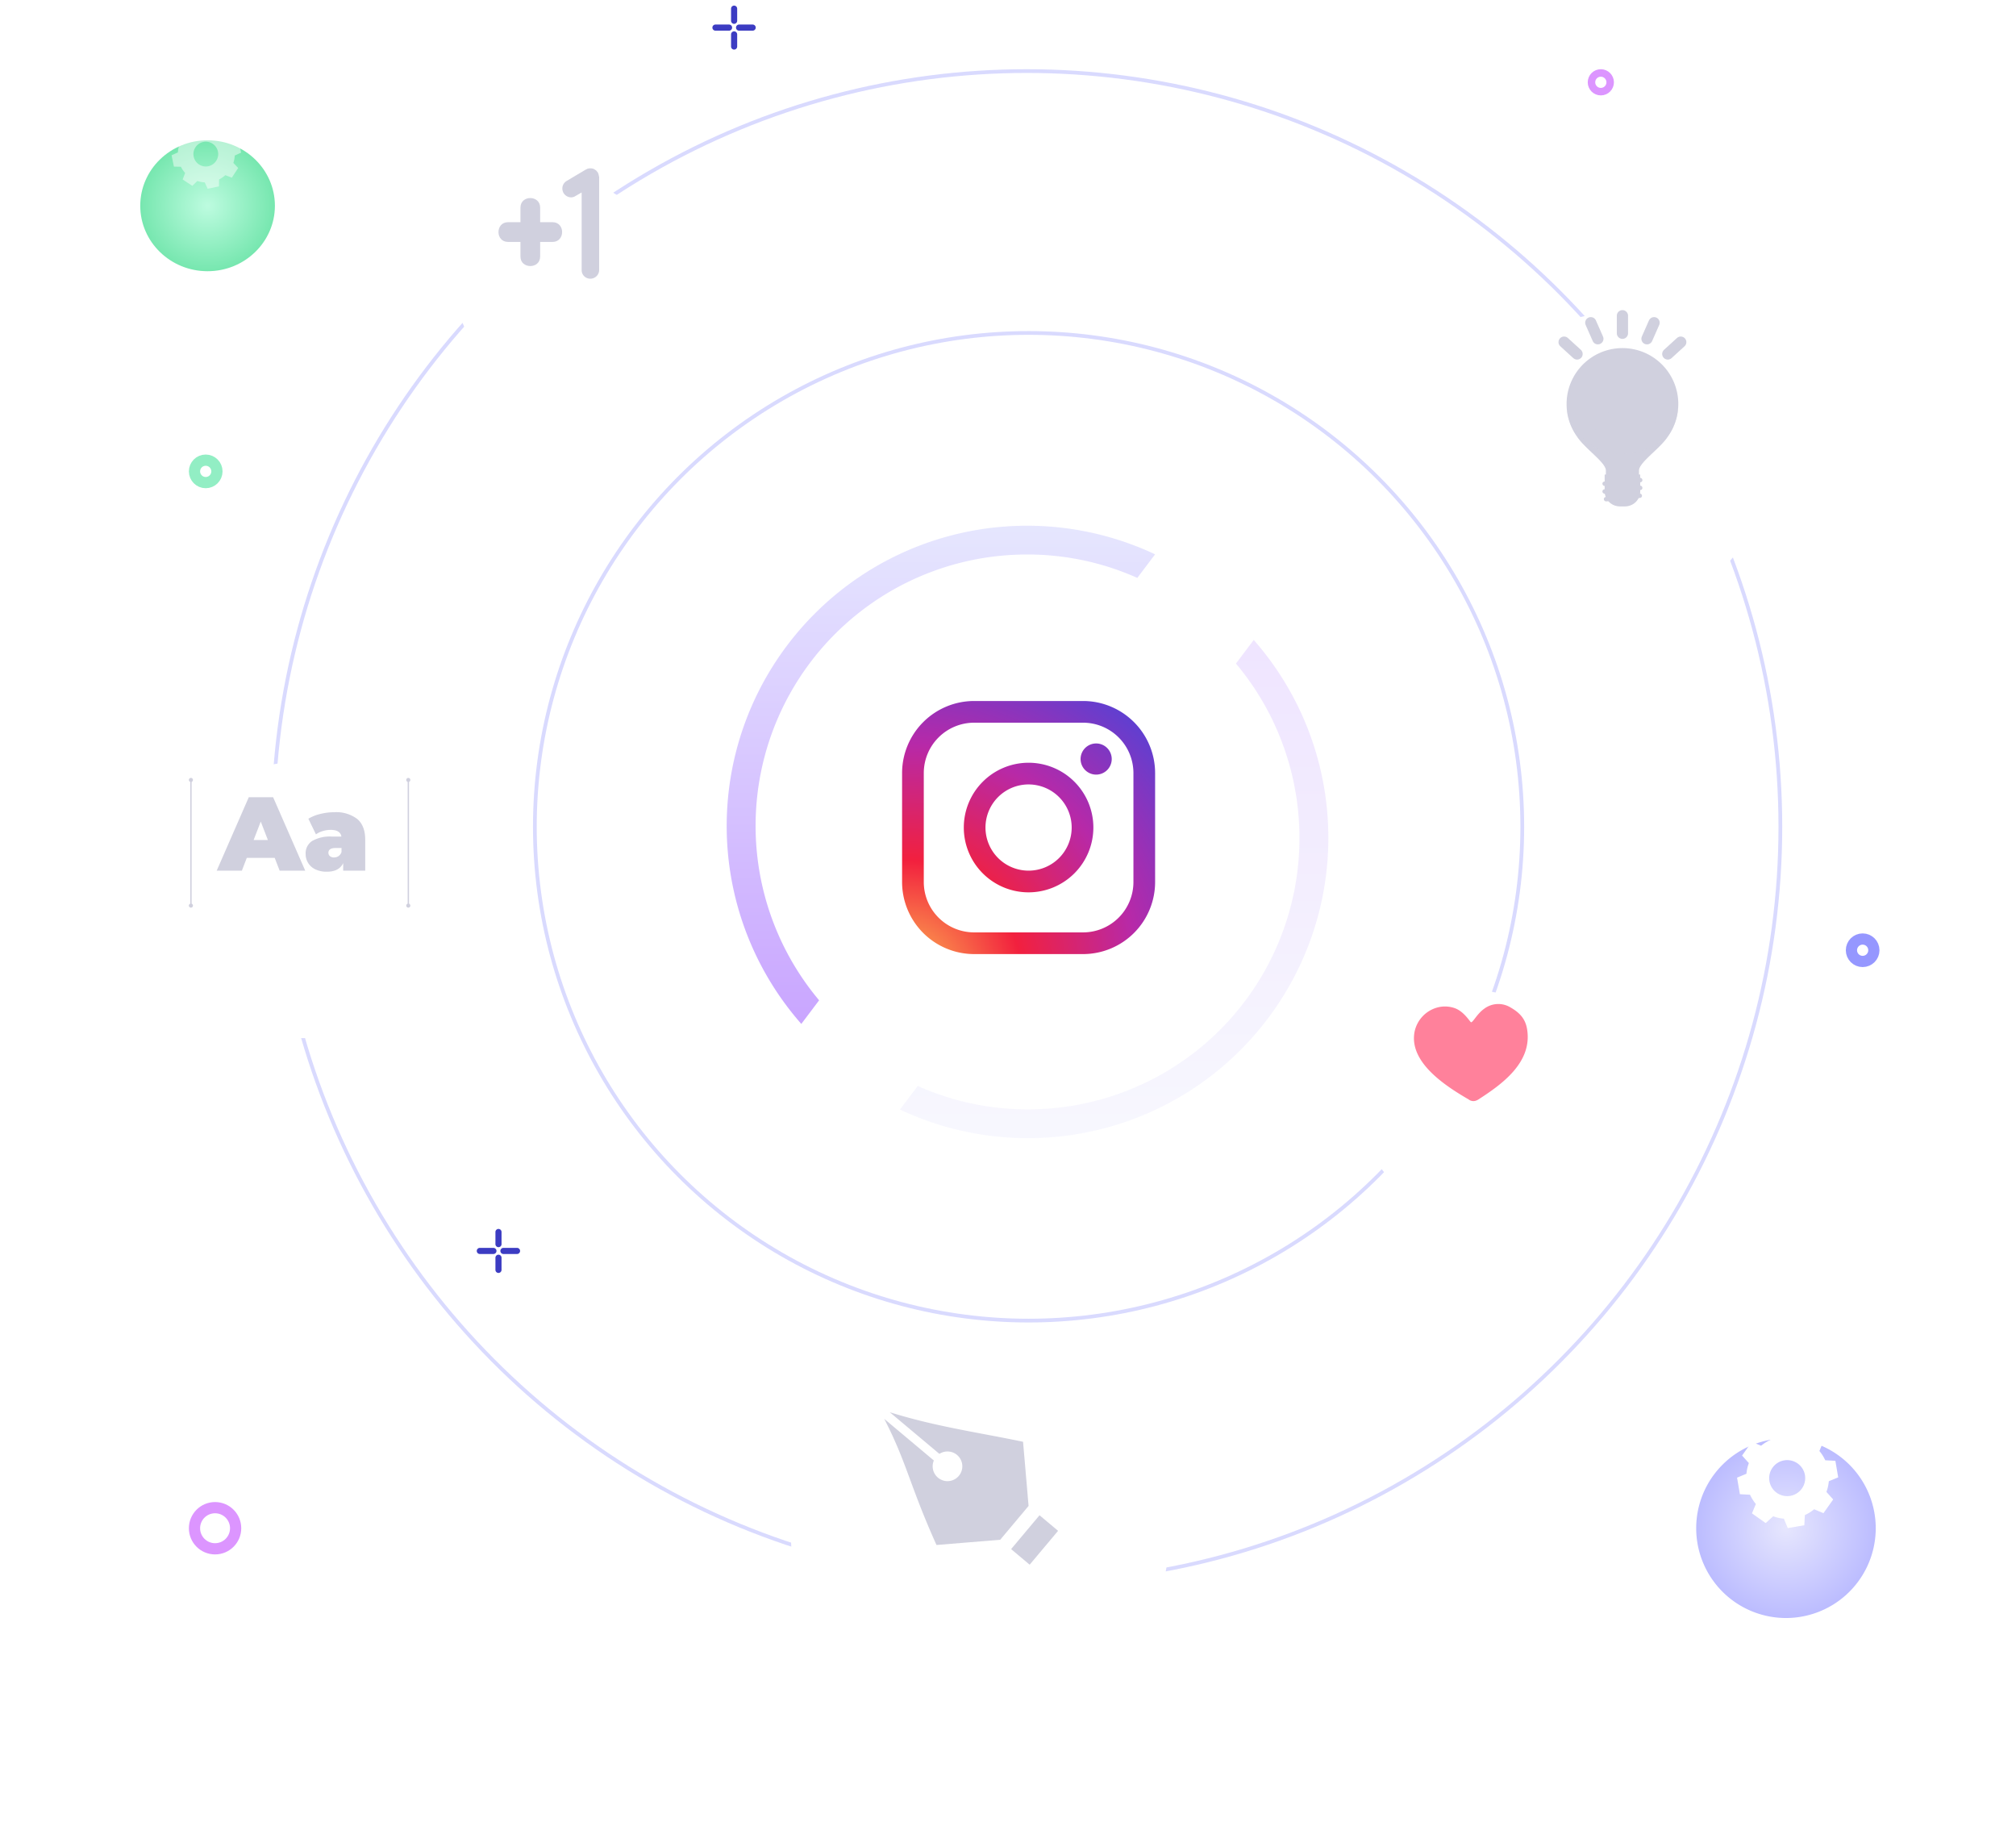 <svg xmlns="http://www.w3.org/2000/svg" xmlns:xlink="http://www.w3.org/1999/xlink" width="539" height="491.5" viewBox="0 0 539 491.5"><defs><style>.a,.e,.f,.g,.h,.v{fill:none;}.a{stroke:#d9dafe;}.b{opacity:0.73;}.b,.c{fill:url(#a);}.c{opacity:0.21;}.d,.s{fill:#fff;}.e{stroke:#92eec4;}.e,.f,.g,.q{stroke-width:3px;}.f{stroke:#9597ff;}.g,.h{stroke:#dc95ff;}.h{stroke-width:2px;}.i{fill:url(#o);}.j{fill:url(#p);}.k{fill:url(#q);}.l{fill:#ff819b;}.m{fill:#d0d0de;}.n,.o{opacity:0.56;}.n{fill:url(#r);}.o{fill:url(#u);}.p{opacity:0.55;mix-blend-mode:multiply;isolation:isolate;}.q{fill:#ffcd5c;stroke:#d0d0de;stroke-linecap:round;stroke-linejoin:round;}.r{fill:#3c3cc2;}.s{fill-rule:evenodd;}.t{opacity:0.47;}.u{stroke:none;}.w{filter:url(#v);}.x{filter:url(#s);}.y{filter:url(#m);}.z{filter:url(#k);}.aa{filter:url(#i);}.ab{filter:url(#g);}.ac{filter:url(#e);}.ad{filter:url(#c);}</style><linearGradient id="a" x1="0.5" x2="0.5" y2="1" gradientUnits="objectBoundingBox"><stop offset="0" stop-color="#dcddfe"/><stop offset="1" stop-color="#b584ff"/></linearGradient><filter id="c" x="187.5" y="149.5" width="174" height="173" filterUnits="userSpaceOnUse"><feOffset dy="15" input="SourceAlpha"/><feGaussianBlur stdDeviation="10" result="d"/><feFlood flood-opacity="0.09"/><feComposite operator="in" in2="d"/><feComposite in="SourceGraphic"/></filter><filter id="e" x="13.5" y="173.5" width="135" height="134" filterUnits="userSpaceOnUse"><feOffset dy="15" input="SourceAlpha"/><feGaussianBlur stdDeviation="10" result="f"/><feFlood flood-opacity="0.09"/><feComposite operator="in" in2="f"/><feComposite in="SourceGraphic"/></filter><filter id="g" x="181.5" y="330.5" width="161" height="161" filterUnits="userSpaceOnUse"><feOffset dy="15" input="SourceAlpha"/><feGaussianBlur stdDeviation="10" result="h"/><feFlood flood-opacity="0.09"/><feComposite operator="in" in2="h"/><feComposite in="SourceGraphic"/></filter><filter id="i" x="362.5" y="53.5" width="140" height="140" filterUnits="userSpaceOnUse"><feOffset dy="15" input="SourceAlpha"/><feGaussianBlur stdDeviation="10" result="j"/><feFlood flood-opacity="0.09"/><feComposite operator="in" in2="j"/><feComposite in="SourceGraphic"/></filter><filter id="k" x="333.5" y="234.5" width="119" height="120" filterUnits="userSpaceOnUse"><feOffset dy="15" input="SourceAlpha"/><feGaussianBlur stdDeviation="10" result="l"/><feFlood flood-opacity="0.09"/><feComposite operator="in" in2="l"/><feComposite in="SourceGraphic"/></filter><filter id="m" x="91.5" y="17.5" width="116" height="116" filterUnits="userSpaceOnUse"><feOffset dy="15" input="SourceAlpha"/><feGaussianBlur stdDeviation="10" result="n"/><feFlood flood-opacity="0.09"/><feComposite operator="in" in2="n"/><feComposite in="SourceGraphic"/></filter><radialGradient id="o" cx="0.006" cy="1.097" r="1.43" gradientTransform="translate(0)" gradientUnits="objectBoundingBox"><stop offset="0" stop-color="#fec053"/><stop offset="0.327" stop-color="#f2203e"/><stop offset="0.648" stop-color="#b729a8"/><stop offset="1" stop-color="#5342d6"/></radialGradient><radialGradient id="p" cx="-0.465" cy="1.666" r="2.793" xlink:href="#o"/><radialGradient id="q" cx="-5.687" cy="7.551" r="11.619" gradientTransform="matrix(1, 0, 0, 1, 0, 0)" xlink:href="#o"/><radialGradient id="r" cx="0.5" cy="0.5" r="0.5" gradientUnits="objectBoundingBox"><stop offset="0" stop-color="#d3d3fe"/><stop offset="1" stop-color="#8788ff"/></radialGradient><filter id="s" x="416" y="347" width="123" height="123" filterUnits="userSpaceOnUse"><feOffset dy="14" input="SourceAlpha"/><feGaussianBlur stdDeviation="12.5" result="t"/><feFlood flood-color="#b1b1ff"/><feComposite operator="in" in2="t"/><feComposite in="SourceGraphic"/></filter><radialGradient id="u" cx="0.5" cy="0.5" r="0.5" gradientUnits="objectBoundingBox"><stop offset="0" stop-color="#89f9c7"/><stop offset="1" stop-color="#0cd471"/></radialGradient><filter id="v" x="0" y="0" width="111" height="110" filterUnits="userSpaceOnUse"><feOffset dy="14" input="SourceAlpha"/><feGaussianBlur stdDeviation="12.5" result="w"/><feFlood flood-color="#b1ffc6"/><feComposite operator="in" in2="w"/><feComposite in="SourceGraphic"/></filter></defs><g transform="translate(-1036.112 -2643.584)"><g class="a" transform="translate(1108.612 2662.084)"><ellipse class="u" cx="202" cy="202.5" rx="202" ry="202.5"/><ellipse class="v" cx="202" cy="202.5" rx="201.5" ry="202"/></g><g class="a" transform="translate(1178.612 2732.084)"><circle class="u" cx="132.5" cy="132.5" r="132.5"/><circle class="v" cx="132.5" cy="132.5" r="132"/></g><path class="b" d="M19.911,133.17v0A80.273,80.273,0,0,1,6.3,111.5a80.149,80.149,0,0,1,7.4-76.115A80.639,80.639,0,0,1,35.384,13.705a80.39,80.39,0,0,1,76.113-7.4c.986.412,2,.865,3,1.342l-4.751,6.3A71.87,71.87,0,0,0,80.258,7.691a72.531,72.531,0,0,0-55.59,119.166l-4.756,6.311Z" transform="translate(1230.441 2784.111)"/><path class="c" d="M19.911,133.17v0A80.273,80.273,0,0,1,6.3,111.5a80.149,80.149,0,0,1,7.4-76.115A80.639,80.639,0,0,1,35.384,13.705a80.39,80.39,0,0,1,76.113-7.4c.986.412,2,.865,3,1.342l-4.751,6.3A71.87,71.87,0,0,0,80.258,7.691a72.531,72.531,0,0,0-55.59,119.166l-4.756,6.311Z" transform="translate(1391.223 2947.811) rotate(180)"/><g class="ad" transform="matrix(1, 0, 0, 1, 1036.11, 2643.58)"><ellipse class="d" cx="57" cy="56.5" rx="57" ry="56.5" transform="translate(217.5 164.5)"/></g><g class="ac" transform="matrix(1, 0, 0, 1, 1036.11, 2643.58)"><ellipse class="d" cx="37.5" cy="37" rx="37.5" ry="37" transform="translate(43.5 188.5)"/></g><g class="e" transform="translate(1086.612 2765.084)"><circle class="u" cx="4.5" cy="4.5" r="4.5"/><circle class="v" cx="4.5" cy="4.5" r="3"/></g><g class="f" transform="translate(1529.612 2893.084)"><circle class="u" cx="4.5" cy="4.5" r="4.5"/><circle class="v" cx="4.5" cy="4.5" r="3"/></g><g class="g" transform="translate(1086.612 3045.084)"><circle class="u" cx="7" cy="7" r="7"/><circle class="v" cx="7" cy="7" r="5.5"/></g><g class="h" transform="translate(1460.612 2662.084)"><circle class="u" cx="3.5" cy="3.5" r="3.5"/><circle class="v" cx="3.5" cy="3.5" r="2.5"/></g><g class="ab" transform="matrix(1, 0, 0, 1, 1036.11, 2643.58)"><circle class="d" cx="50.5" cy="50.5" r="50.5" transform="translate(211.5 345.5)"/></g><g class="aa" transform="matrix(1, 0, 0, 1, 1036.11, 2643.58)"><circle class="d" cx="40" cy="40" r="40" transform="translate(392.5 68.5)"/></g><g class="z" transform="matrix(1, 0, 0, 1, 1036.11, 2643.58)"><ellipse class="d" cx="29.5" cy="30" rx="29.5" ry="30" transform="translate(363.5 249.5)"/></g><g class="y" transform="matrix(1, 0, 0, 1, 1036.11, 2643.58)"><circle class="d" cx="28" cy="28" r="28" transform="translate(121.5 32.5)"/></g><g transform="translate(1277.292 2830.963)"><g transform="translate(0 0)"><path class="i" d="M601.192,319.76H572.051A19.275,19.275,0,0,1,552.8,300.506V271.365a19.276,19.276,0,0,1,19.254-19.254h29.141a19.276,19.276,0,0,1,19.254,19.254v29.141A19.275,19.275,0,0,1,601.192,319.76Zm-29.141-61.85A13.47,13.47,0,0,0,558.6,271.365v29.141a13.471,13.471,0,0,0,13.456,13.456h29.141a13.471,13.471,0,0,0,13.455-13.456V271.365a13.47,13.47,0,0,0-13.455-13.455Z" transform="translate(-552.797 -252.111)"/></g><g transform="translate(16.503 16.503)"><path class="j" d="M608.626,325.261a17.321,17.321,0,1,1,17.321-17.321A17.34,17.34,0,0,1,608.626,325.261Zm0-28.844a11.523,11.523,0,1,0,11.522,11.523A11.536,11.536,0,0,0,608.626,296.418Z" transform="translate(-591.305 -290.619)"/></g><g transform="translate(47.726 11.349)"><path class="k" d="M672.483,282.756a4.163,4.163,0,1,1-4.163-4.163A4.163,4.163,0,0,1,672.483,282.756Z" transform="translate(-664.157 -278.593)"/></g></g><g transform="translate(1414.15 2911.959)"><path class="l" d="M286.673,378.619c-.483-2.971-2.141-4.571-4.777-6.034a6.26,6.26,0,0,0-6.708.558c-1.89,1.329-3.007,3.67-3.5,3.6-.251-.034-1.708-2.665-4.1-3.67a7.825,7.825,0,0,0-5.141-.211,8.489,8.489,0,0,0-5.895,6.591c-1.4,8.111,8.418,14.383,14.475,17.914a2.083,2.083,0,0,0,2.275.2,2.3,2.3,0,0,0,.277-.142C279.819,393.405,288.127,387.568,286.673,378.619Z" transform="translate(-256.422 -371.866)"/></g><g transform="translate(1169.386 2688.58)"><g transform="translate(17.029 0.002)"><g transform="translate(0 0)"><path class="m" d="M433.38,461.538V486.4a2.347,2.347,0,0,1-2.36,2.317A2.284,2.284,0,0,1,428.7,486.4V465.667l-1.685.97a2.109,2.109,0,0,1-1.18.337,2.361,2.361,0,0,1-1.222-4.34l5.183-3.076c.042-.042.127-.042.168-.084.084,0,.127-.084.211-.127.084,0,.168-.042.253-.042a.253.253,0,0,1,.169-.043.725.725,0,0,1,.294-.042h.463a.259.259,0,0,0,.169.042.454.454,0,0,1,.253.084.253.253,0,0,1,.169.043c.126.084.168.127.252.127a.61.61,0,0,0,.168.127c.043.042.127.084.168.126.085.042.127.127.168.168a.578.578,0,0,1,.128.169l.168.168.042.084c0,.043.043.084.043.126.042.085.084.127.084.211.042.085.042.169.084.211a1.757,1.757,0,0,0,.042.211.355.355,0,0,0,.084.295Z" transform="translate(-423.491 -459.221)"/></g></g><g transform="translate(5.875 7.943)"><g transform="translate(2.632 2.544)"><path class="m" d="M414.075,470.808V483.9" transform="translate(-414.075 -470.808)"/></g><g transform="translate(0 0)"><path class="m" d="M411.166,470.541v13.091c0,3.388,5.266,3.393,5.266,0V470.541c0-3.389-5.266-3.394-5.266,0Z" transform="translate(-411.166 -467.997)"/></g></g><g transform="translate(0.001 14.399)"><g transform="translate(2.543 2.633)"><path class="m" d="M407.485,478.041h11.927" transform="translate(-407.485 -478.041)"/></g><path class="m" d="M407.218,480.4h11.927c3.389,0,3.394-5.267,0-5.267H407.218c-3.388,0-3.393,5.267,0,5.267Z" transform="translate(-404.675 -475.131)"/></g></g><g class="x" transform="matrix(1, 0, 0, 1, 1036.11, 2643.58)"><path class="n" d="M24,0A24,24,0,1,1,0,24,24,24,0,0,1,24,0Z" transform="translate(453.5 370.5)"/></g><g class="w" transform="matrix(1, 0, 0, 1, 1036.11, 2643.58)"><ellipse class="o" cx="18" cy="17.5" rx="18" ry="17.5" transform="translate(37.5 23.5)"/></g><g transform="translate(605.09 3212.605) rotate(-50)"><path class="m" d="M593.545,421.68C587.834,411,581.673,401.265,576.689,389.3v17.325a3.964,3.964,0,1,1-2.307,0V389.3c-4.978,11.968-9.285,16.713-16.85,32.383l12.021,12.151h11.8Z" transform="translate(0 0)"/><rect class="m" width="11.816" height="6.477" transform="translate(569.512 437.675)"/></g><g transform="translate(1454.292 2727.978)"><g transform="translate(0.663 8.655)"><g transform="translate(0 0)"><path class="m" d="M903.6,466.915a14.932,14.932,0,1,1,27,8.792h0c-2.131,3.212-7.669,6.838-7.669,9.01V487.2a.9.9,0,0,1-.9.9h-7a.9.9,0,0,1-.9-.9v-2.482c0-2.172-5.538-5.8-7.67-9.01h0A14.864,14.864,0,0,1,903.6,466.915Z" transform="translate(-903.598 -451.983)"/></g></g><g transform="translate(6.61 23.805)"><path class="m" d="M949.182,561.606a97.738,97.738,0,0,1,.2-11.621,16.806,16.806,0,0,1-3.781,0,97.735,97.735,0,0,1,.195,11.621l-.263-.012a100.085,100.085,0,0,0-.209-11.645c-4.429-.616-6.411-3.125-6.767-5.493a3.307,3.307,0,0,1,1.124-3.275A2.256,2.256,0,0,1,941.5,541a4.675,4.675,0,0,1,2.681,2.431,19.376,19.376,0,0,1,1.393,6.286,16.453,16.453,0,0,0,3.832,0,19.379,19.379,0,0,1,1.393-6.286A4.675,4.675,0,0,1,953.476,541a2.256,2.256,0,0,1,1.821.183,3.307,3.307,0,0,1,1.124,3.275c-.356,2.368-2.338,4.877-6.767,5.493a100.049,100.049,0,0,0-.209,11.645Zm5.033-20.452a2.415,2.415,0,0,0-.666.1,4.409,4.409,0,0,0-2.519,2.3,19.005,19.005,0,0,0-1.35,6.129c4.242-.612,6.141-3,6.481-5.262a3.089,3.089,0,0,0-1-3.01A1.823,1.823,0,0,0,954.215,541.153Zm-13.458,0a1.822,1.822,0,0,0-.947.254,3.088,3.088,0,0,0-1,3.01c.339,2.258,2.238,4.65,6.481,5.262a19,19,0,0,0-1.35-6.129,4.409,4.409,0,0,0-2.519-2.3A2.415,2.415,0,0,0,940.757,541.153Z" transform="translate(-938.502 -540.889)"/></g><g transform="translate(17.802 10.664)"><path class="m" d="M1014.415,477.552a.857.857,0,0,1-.857-.857,11.574,11.574,0,0,0-8.735-11.236.857.857,0,1,1,.421-1.661,13.286,13.286,0,0,1,10.028,12.9A.857.857,0,0,1,1014.415,477.552Z" transform="translate(-1004.176 -463.772)"/></g><g transform="translate(15.307 10.26)"><path class="m" d="M989.535,462.263a.857.857,0,1,0,.857-.857A.857.857,0,0,0,989.535,462.263Z" transform="translate(-989.535 -461.406)"/></g><g class="p" transform="translate(0.691 24.47)"><g transform="translate(0)"><path class="m" d="M933.574,544.79c-.824,6.123-5.767,12.461-14.9,12.461a14.716,14.716,0,0,1-14.9-12.461,14.854,14.854,0,0,0,2.834,7.91h0c2.131,3.212,7.669,6.838,7.669,9.01v2.482a.9.9,0,0,0,.9.9h7a.9.9,0,0,0,.9-.9V561.71c0-2.173,5.538-5.8,7.67-9.01h0A14.855,14.855,0,0,0,933.574,544.79Z" transform="translate(-903.767 -544.79)"/></g></g><g transform="translate(10.842 42.45)"><path class="m" d="M972.841,650.3h-9.5v4.53a3.9,3.9,0,0,0,.607,2.089h0a4.084,4.084,0,0,0,3.448,1.9h1.393a4.085,4.085,0,0,0,3.449-1.9h0a3.9,3.9,0,0,0,.607-2.089Z" transform="translate(-963.336 -650.301)"/></g><g transform="translate(10.249 43.332)"><g transform="translate(0)"><path class="m" d="M960.448,657.652a.584.584,0,0,0,.082,0l9.5-.985a.57.57,0,0,0,.506-.651.618.618,0,0,0-.669-.529l-9.5.985a.57.57,0,0,0-.506.651A.62.62,0,0,0,960.448,657.652Z" transform="translate(-959.856 -655.48)"/></g></g><g transform="translate(10.249 45.405)"><g transform="translate(0 0)"><path class="m" d="M960.448,669.819a.575.575,0,0,0,.082,0l9.5-.985a.569.569,0,0,0,.506-.651.619.619,0,0,0-.669-.529l-9.5.985a.57.57,0,0,0-.506.651A.62.62,0,0,0,960.448,669.819Z" transform="translate(-959.856 -667.647)"/></g></g><g transform="translate(10.629 47.509)"><g transform="translate(0 0)"><path class="m" d="M962.676,682.111a.619.619,0,0,0,.082,0l9.009-.934a.57.57,0,0,0,.506-.651.618.618,0,0,0-.669-.529l-9.009.934a.569.569,0,0,0-.506.651A.62.62,0,0,0,962.676,682.111Z" transform="translate(-962.083 -679.99)"/></g></g><g transform="translate(0.001 -0.001)"><line class="q" y2="4.692" transform="translate(15.594 0)"/><g transform="translate(0 1.869)"><line class="q" x1="1.895" y2="4.293" transform="translate(22.161)"/><line class="q" x1="3.467" y2="3.162" transform="translate(27.721 5.192)"/><line class="q" x2="1.895" y2="4.293" transform="translate(7.132)"/><line class="q" x2="3.467" y2="3.162" transform="translate(0 5.192)"/></g></g></g><g transform="translate(717.551 2649.439)"><path class="r" d="M451.3,328.523a.818.818,0,0,1-.818.818h-3.605a.818.818,0,1,1,0-1.635h3.605A.817.817,0,0,1,451.3,328.523Z"/><path class="r" d="M457.611,328.523a.818.818,0,0,1-.818.818h-3.605a.818.818,0,1,1,0-1.635h3.605A.817.817,0,0,1,457.611,328.523Z"/><path class="r" d="M452.653,323.463V326.7a.817.817,0,1,1-1.634,0v-3.238a.817.817,0,1,1,1.634,0Z"/><path class="r" d="M452.653,330.345v3.239a.817.817,0,0,1-1.634,0v-3.239a.817.817,0,1,1,1.634,0Z"/></g><g transform="translate(780.551 2322.439)"><path class="r" d="M451.3,328.523a.818.818,0,0,1-.818.818h-3.605a.818.818,0,1,1,0-1.635h3.605A.817.817,0,0,1,451.3,328.523Z"/><path class="r" d="M457.611,328.523a.818.818,0,0,1-.818.818h-3.605a.818.818,0,1,1,0-1.635h3.605A.817.817,0,0,1,457.611,328.523Z"/><path class="r" d="M452.653,323.463V326.7a.817.817,0,1,1-1.634,0v-3.238a.817.817,0,1,1,1.634,0Z"/><path class="r" d="M452.653,330.345v3.239a.817.817,0,0,1-1.634,0v-3.239a.817.817,0,1,1,1.634,0Z"/></g><g transform="translate(1220.283 2278.295)"><g transform="translate(-133.671 573.226)"><g transform="translate(0.373 0.283)"><path class="m" d="M-132.561,611.269a.179.179,0,0,1-.179-.179V577.416a.179.179,0,0,1,.179-.179.179.179,0,0,1,.179.179V611.09A.179.179,0,0,1-132.561,611.269Z" transform="translate(132.74 -577.237)"/></g><path class="m" d="M-132.584,577.074a.544.544,0,0,1-.544.544.544.544,0,0,1-.544-.544.544.544,0,0,1,.544-.544A.544.544,0,0,1-132.584,577.074Z" transform="translate(133.671 -576.53)"/><path class="m" d="M-132.584,660.995a.544.544,0,0,1-.544.544.544.544,0,0,1-.544-.544.544.544,0,0,1,.544-.544A.544.544,0,0,1-132.584,660.995Z" transform="translate(133.671 -626.859)"/></g><g transform="translate(-75.549 573.226)"><g transform="translate(0.373 0.283)"><path class="m" d="M12.642,611.269a.179.179,0,0,1-.179-.179V577.416a.179.179,0,0,1,.358,0V611.09A.179.179,0,0,1,12.642,611.269Z" transform="translate(-12.463 -577.237)"/></g><path class="m" d="M12.619,577.074a.544.544,0,1,1-.544-.544A.544.544,0,0,1,12.619,577.074Z" transform="translate(-11.532 -576.53)"/><path class="m" d="M12.619,660.995a.544.544,0,1,1-.544-.544A.544.544,0,0,1,12.619,660.995Z" transform="translate(-11.532 -626.859)"/></g><path class="m" d="M15.129,2.211H7.669L6.351,5.632H-.38L8.2-14h6.507L23.291,5.632H16.448ZM13.306-2.557,11.4-7.493,9.492-2.557ZM31.031-9.989A9.29,9.29,0,0,1,37.2-8.18q2.131,1.809,2.131,5.567V5.632h-5.89V3.613q-1.094,2.3-4.347,2.3A6.938,6.938,0,0,1,26,5.282a4.567,4.567,0,0,1-1.935-1.711A4.564,4.564,0,0,1,23.4,1.145,3.9,3.9,0,0,1,25.142-2.3a9.49,9.49,0,0,1,5.273-1.178h2.552q-.309-1.795-2.889-1.795a7.235,7.235,0,0,0-2.1.323,5.911,5.911,0,0,0-1.823.883L24.132-8.251a11.152,11.152,0,0,1,3.183-1.276A15.383,15.383,0,0,1,31.031-9.989ZM31,2.1a2.086,2.086,0,0,0,1.206-.365A2.108,2.108,0,0,0,32.995.64V-.426H31.424q-1.935,0-1.935,1.29a1.117,1.117,0,0,0,.407.883A1.64,1.64,0,0,0,31,2.1Z" transform="translate(-125.855 592.386)"/></g><g transform="translate(1500.535 3025.006)"><path class="s" d="M20.6,22.011a11.014,11.014,0,0,1-2.476,1.559l-.144,2.709-4.423.757-1.038-2.506a11.038,11.038,0,0,1-2.853-.646L7.648,25.7,3.986,23.1,5.024,20.6a10.926,10.926,0,0,1-1.559-2.476L.757,17.979,0,13.556l2.506-1.038a10.942,10.942,0,0,1,.648-2.853L1.341,7.648,3.933,3.986,6.439,5.024A11.014,11.014,0,0,1,8.915,3.464L9.059.755,13.482,0l1.038,2.506a11.038,11.038,0,0,1,2.853.646l2.016-1.813,3.663,2.593-1.038,2.5A10.926,10.926,0,0,1,23.573,8.91l2.709.144.757,4.423-2.506,1.038a11.038,11.038,0,0,1-.646,2.853L25.7,19.384l-2.6,3.665L20.6,22.011Zm-3.268-5.545a4.814,4.814,0,1,0-6.71,1.15A4.814,4.814,0,0,0,17.331,16.466Z"/></g><g class="t" transform="translate(1090.817 2671.604) rotate(43)"><path class="s" d="M14.167,15.139a7.575,7.575,0,0,1-1.7,1.073l-.1,1.863L9.324,18.6,8.61,16.873a7.592,7.592,0,0,1-1.962-.444L5.26,17.675,2.741,15.891l.714-1.723a7.515,7.515,0,0,1-1.073-1.7l-1.862-.1L0,9.324,1.723,8.61a7.526,7.526,0,0,1,.446-1.962L.922,5.26,2.705,2.741l1.723.714a7.575,7.575,0,0,1,1.7-1.073l.1-1.863L9.272,0l.714,1.723a7.592,7.592,0,0,1,1.962.444L13.335.921,15.855,2.7l-.714,1.722a7.515,7.515,0,0,1,1.073,1.7l1.863.1L18.6,9.269l-1.723.714a7.592,7.592,0,0,1-.444,1.962l1.247,1.387-1.786,2.521-1.723-.714ZM11.92,11.325a3.311,3.311,0,1,0-4.615.791A3.311,3.311,0,0,0,11.92,11.325Z"/></g></g></svg>